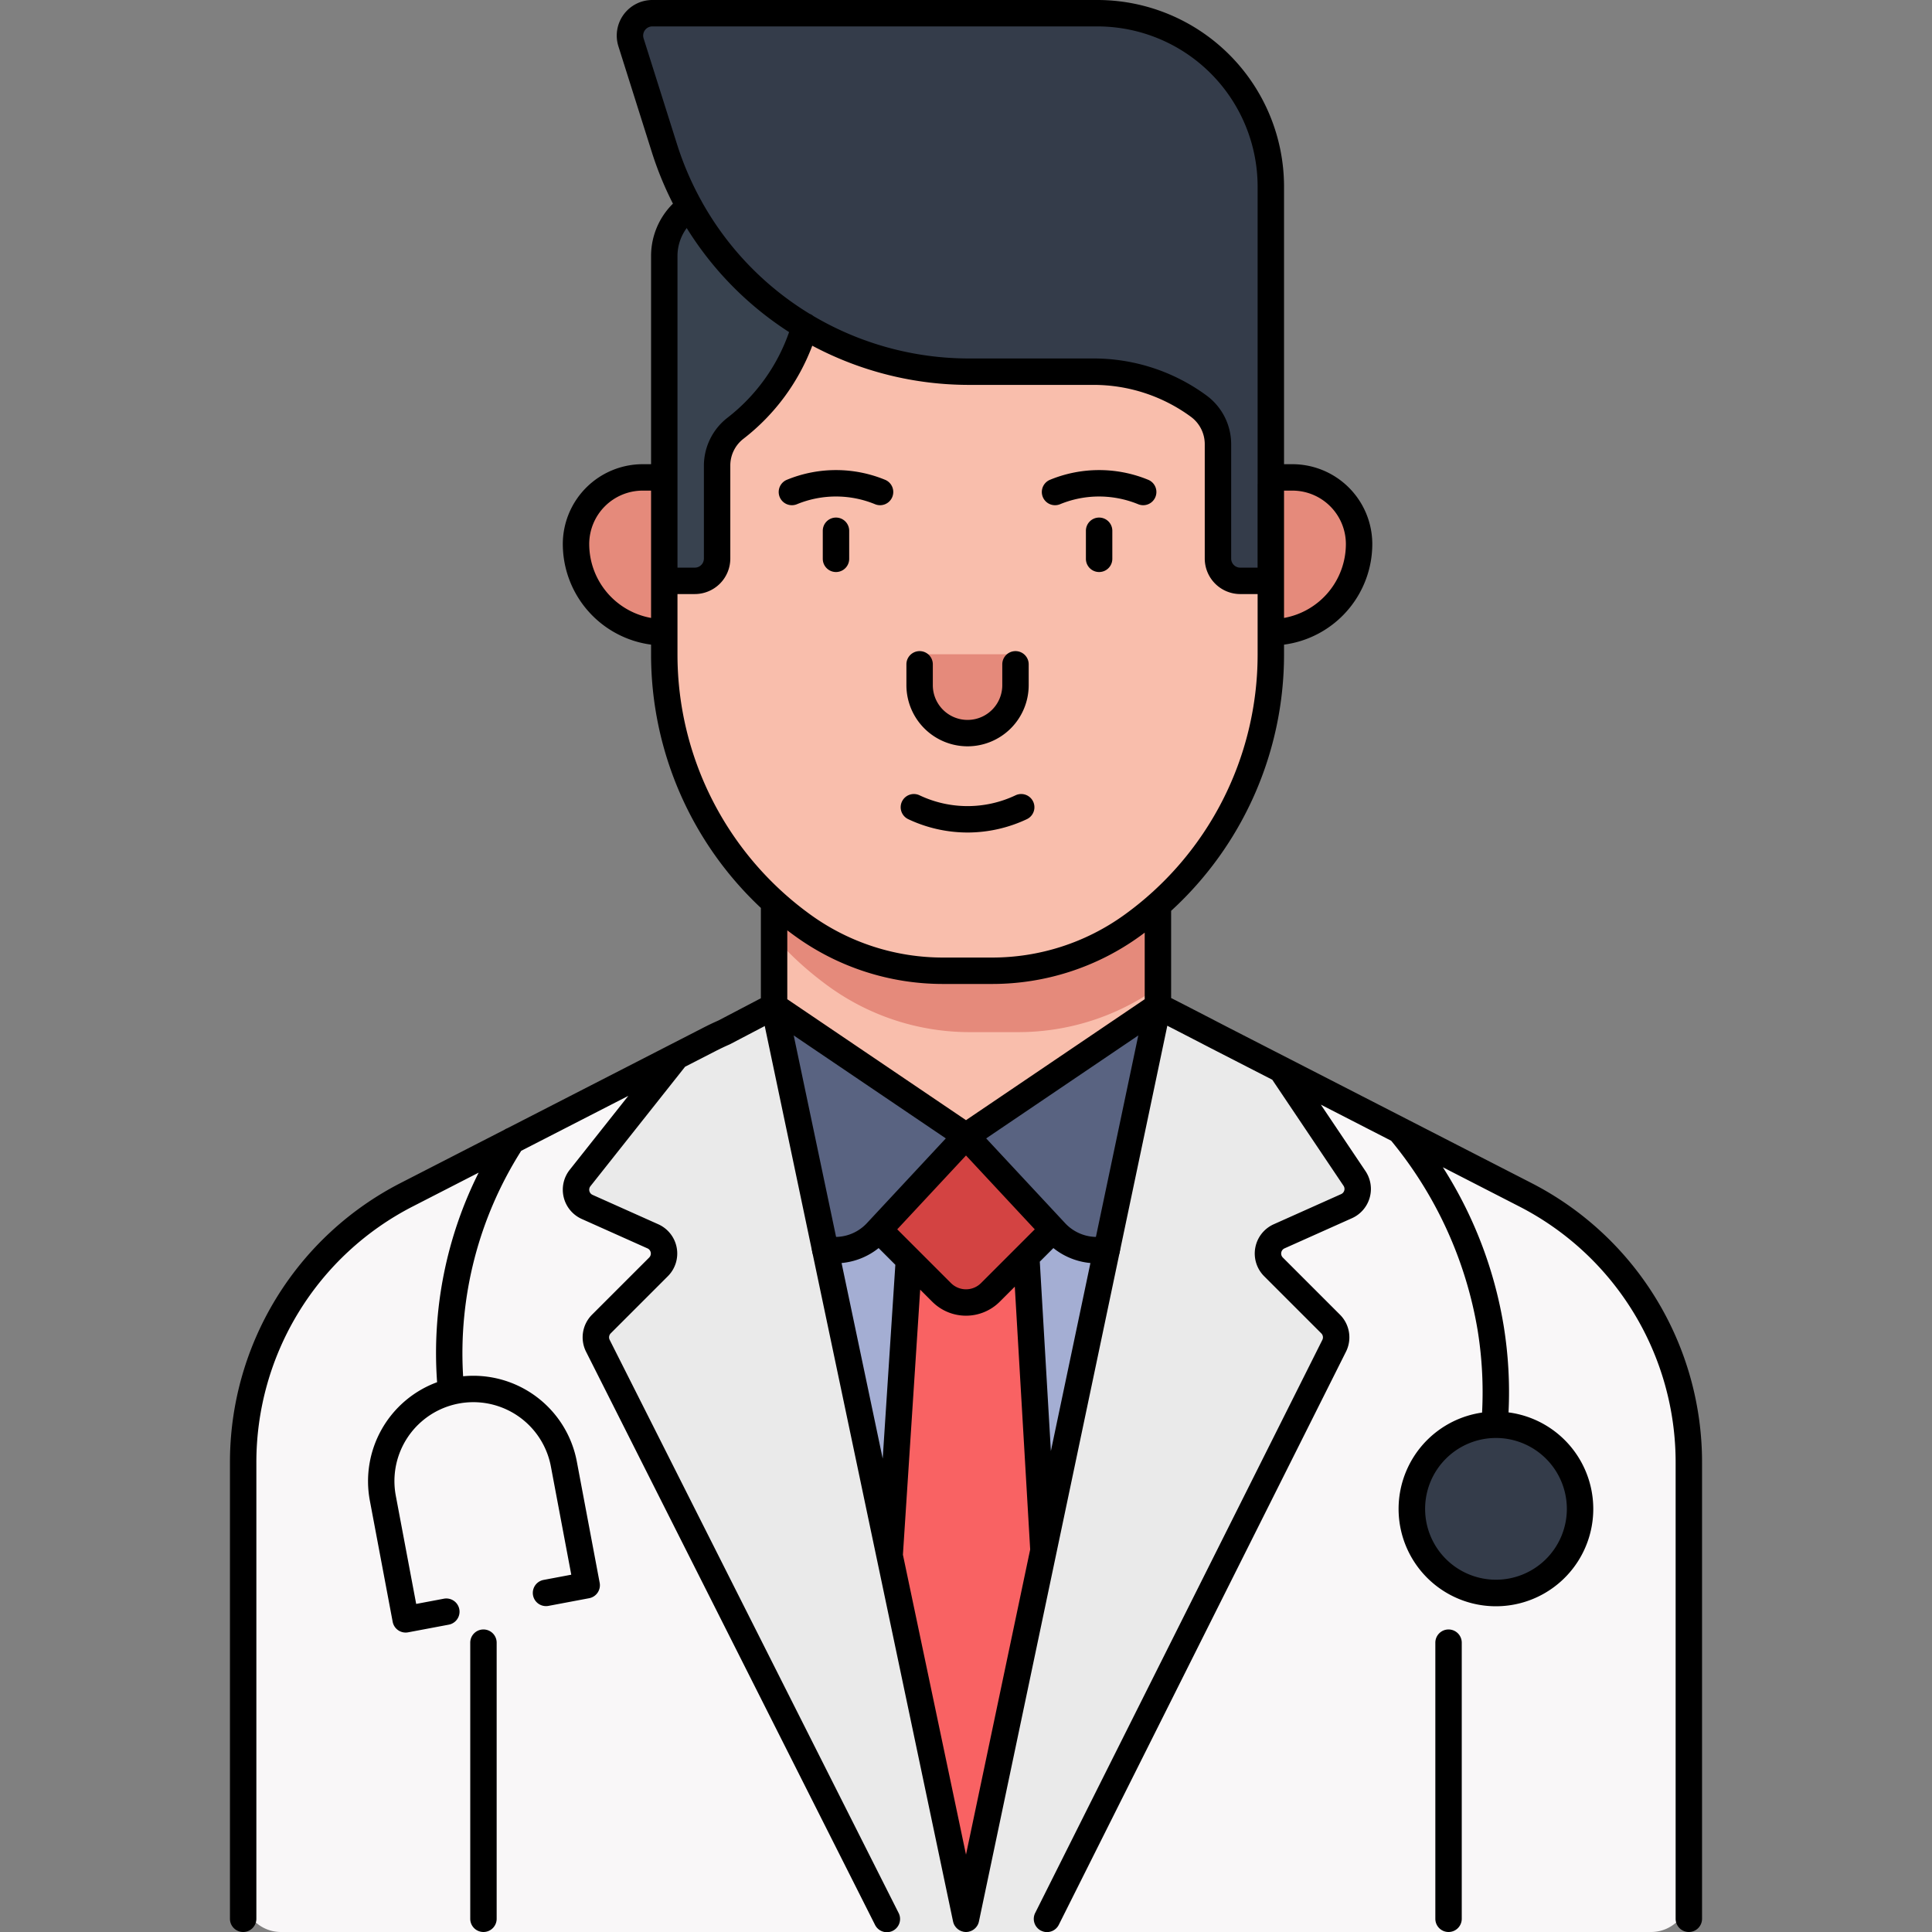 <svg xmlns="http://www.w3.org/2000/svg" data-name="Layer 1" viewBox="0 0 512 512" id="doctor-male"><rect x="0" y="0" width="512" height="512" fill="#808080" stroke="none"/><path fill="#f9f7f8" d="M64.44 501.999V387.715a80 80 0 0 1 43.484-71.18l80.022-41.052a80 80 0 0 1 36.516-8.82h63.076a80 80 0 0 1 36.516 8.82l80.022 41.052a80 80 0 0 1 43.483 71.18v114.284a10 10 0 0 1-10 10H74.44a10 10 0 0 1-10-10Z"></path><path fill="#a4aed3" d="M187.946 275.483a80 80 0 0 1 36.516-8.82h63.076a80 80 0 0 1 36.516 8.82l-68.054 231Z"></path><path fill="#f9beac" d="M205.139 220.138h101.722v80.945H205.139z"></path><path fill="#e58a7b" d="M205.139 248.263a88.267 88.267 0 0 0 14.663 13.283 63.703 63.703 0 0 0 37.19 11.982h12.838a63.703 63.703 0 0 0 37.031-11.873v-41.517H205.14Z"></path><path fill="#f96263" d="M232.221 466.499 242 316.451h29l8.779 150.048-23.779 42-23.779-42z"></path><path fill="#d34342" d="m281.456 323.499-19.018 19.018a9.104 9.104 0 0 1-12.876 0l-19.018-19.018L256 301.083Z"></path><path fill="#596381" d="M306.861 266.663 256 301.083l23.689 25.435a15 15 0 0 0 23.627-2.163l14.576-44.85zm-101.722 0L256 301.083l-23.689 25.435a15 15 0 0 1-23.627-2.163l-14.576-44.85z"></path><path fill="#f9beac" d="M336.783 171.915v1.65a88.325 88.325 0 0 1-36.763 71.712 63.705 63.705 0 0 1-37.19 11.982h-12.838a63.705 63.705 0 0 1-37.19-11.982 88.325 88.325 0 0 1-36.763-71.712v-19.633l7-9.555-7-19.57 39.19-46.932 121.554 27.497-7 23.127 7 25.433Z"></path><path fill="#e58a7b" d="M269.115 175.388v6.194a12.701 12.701 0 0 1-12.7 12.7h-.007a12.701 12.701 0 0 1-12.701-12.7v-6.194a2 2 0 0 1 2-2h21.408a2 2 0 0 1 2 2Z"></path><path fill="#eaeaea" d="m275.8 511.999 77.765-155.345a5 5 0 0 0-.934-5.775l-15.143-15.143a5 5 0 0 1 1.494-8.1l17.865-7.991a5 5 0 0 0 2.108-7.353l-19.38-28.846-32.714-16.783L255.264 512Z"></path><path fill="#eaeaea" d="m235.903 511.999-77.456-155.34a5 5 0 0 1 .929-5.787l15.136-15.136a5 5 0 0 0-1.494-8.1l-17.412-7.789a5 5 0 0 1-1.877-7.669l25.556-32.252 25.854-13.263L256.736 512Z"></path><path fill="#38424f" d="M192.012 51.835a15.973 15.973 0 0 0-15.973 15.973v86.124h8.094a5.906 5.906 0 0 0 5.906-5.906v-24.635a12.515 12.515 0 0 1 4.882-9.915 52.323 52.323 0 0 0 20.01-35.11l3.24-26.531Z"></path><circle cx="396.451" cy="399.86" r="22.282" fill="#343c4a"></circle><path fill="#343c4a" d="M336.783 49.432A45.933 45.933 0 0 0 290.85 3.5H172.88a5.933 5.933 0 0 0-5.658 7.72l8.848 28.018A84.797 84.797 0 0 0 256.93 98.5h32.787a47.36 47.36 0 0 1 27.985 9.153 12.48 12.48 0 0 1 5.07 10.077v30.297a5.906 5.906 0 0 0 5.907 5.906h8.094v-25.446l.01.013Z"></path><path fill="#e58a7b" d="M336.783 167.567v-41.05h5.73a17.66 17.66 0 0 1 17.66 17.66 23.39 23.39 0 0 1-23.39 23.39ZM176.04 167.567a23.39 23.39 0 0 1-23.39-23.39 17.66 17.66 0 0 1 17.66-17.66h5.73v41.05Z"></path><path d="m405.678 313.426-80.025-41.057-1.418-.734c-7.026-3.638-11.476-5.93-13.875-7.145v-23.112a92.078 92.078 0 0 0 29.923-67.813v-2.732a26.925 26.925 0 0 0 23.39-26.655 21.184 21.184 0 0 0-21.16-21.16h-2.23V49.433A49.49 49.49 0 0 0 290.85 0H172.88a9.433 9.433 0 0 0-8.995 12.274l8.848 28.018a89.415 89.415 0 0 0 5.603 13.678 19.488 19.488 0 0 0-5.795 13.84v55.208h-2.231a21.184 21.184 0 0 0-21.16 21.16 26.924 26.924 0 0 0 23.39 26.655v2.732a92.074 92.074 0 0 0 29.101 67.046v23.934l-11.255 5.898a71.661 71.661 0 0 0-4.033 1.923l-51.882 26.618a3.452 3.452 0 0 0-.774.398l-27.373 14.044A83.158 83.158 0 0 0 60.94 387.72V508.5a3.5 3.5 0 1 0 7 0V387.72a76.186 76.186 0 0 1 41.578-68.066l17.333-8.893a106.71 106.71 0 0 0-11.014 55.54 27.952 27.952 0 0 0-17.826 31.37l6.052 32.121a3.5 3.5 0 0 0 4.087 2.792l10.779-2.031a3.5 3.5 0 1 0-1.296-6.88l-7.34 1.384-5.403-28.682a20.911 20.911 0 0 1 41.1-7.743l5.403 28.681-7.34 1.383a3.5 3.5 0 0 0 1.297 6.88l10.778-2.032a3.5 3.5 0 0 0 2.792-4.087l-6.052-32.121a27.903 27.903 0 0 0-30.134-22.609 100.145 100.145 0 0 1 15.395-59.752l28.38-14.56-15.523 19.59a8.5 8.5 0 0 0 3.191 13.038l17.412 7.79a1.5 1.5 0 0 1 .448 2.43L156.9 348.397a8.486 8.486 0 0 0-1.579 9.837l76.554 151.84a3.5 3.5 0 1 0 6.25-3.15l-76.553-151.841a1.497 1.497 0 0 1 .278-1.736l15.137-15.136a8.5 8.5 0 0 0-2.54-13.77l-17.41-7.788a1.5 1.5 0 0 1-.564-2.3l25.086-31.66 7.995-4.103a64.652 64.652 0 0 1 3.745-1.783q.115-.05.225-.108l11.39-5.968 45.738 30.955-20.207 21.7-.01.008c-.006.006-.01.014-.017.021l-.669.718a11.457 11.457 0 0 1-10.45 3.481c-.068-.012-.133-.007-.2-.015a3.402 3.402 0 0 0-.474-.036 3.348 3.348 0 0 0-.409.043c-.085.012-.17.01-.256.028-.008.001-.014.005-.022.007a3.541 3.541 0 0 0-.459.146c-.068.025-.14.04-.206.068-.1.044-.19.106-.285.159a3.482 3.482 0 0 0-.78.573c-.012.013-.027.021-.039.034-.053.054-.093.12-.142.177a4.65 4.65 0 0 0-.592.952c-.022.055-.032.117-.052.174a3.464 3.464 0 0 0-.142.497l-.006.02c-.013.075-.008.148-.017.223a2.398 2.398 0 0 0 .011.877c.012.08.01.158.026.238l.01.047.001.007 37.297 177.332.002.007.01.047a3.532 3.532 0 0 0 .182.597l.004.01a3.453 3.453 0 0 0 .294.56c.032.05.071.092.105.14a3.48 3.48 0 0 0 .284.356c.055.059.116.111.175.166a3.434 3.434 0 0 0 .296.252c.072.053.146.1.221.149a3.495 3.495 0 0 0 .335.186c.077.038.154.074.234.107a3.492 3.492 0 0 0 .429.136c.05.013.095.036.146.046.016.004.033.002.05.006a3.482 3.482 0 0 0 .667.07L256 512h.003a3.482 3.482 0 0 0 .668-.07c.016-.003.033-.001.05-.005.05-.01.095-.033.145-.046a3.492 3.492 0 0 0 .429-.136c.08-.033.157-.07.235-.107a3.595 3.595 0 0 0 .334-.186c.075-.048.15-.096.221-.15a3.627 3.627 0 0 0 .296-.25c.059-.056.12-.108.175-.167a3.48 3.48 0 0 0 .284-.356c.034-.048.073-.09.105-.14a3.453 3.453 0 0 0 .294-.56l.004-.01a3.532 3.532 0 0 0 .182-.597l.01-.046.002-.008 37.297-177.332.001-.007.01-.047c.017-.08.015-.158.026-.238a2.401 2.401 0 0 0 .01-.88c-.008-.074-.003-.146-.016-.22l-.006-.02a3.458 3.458 0 0 0-.142-.498c-.02-.057-.03-.118-.052-.173a4.726 4.726 0 0 0-.633-1.003c-.036-.04-.063-.087-.1-.126-.028-.028-.062-.05-.09-.077a3.474 3.474 0 0 0-.713-.52c-.1-.058-.196-.123-.302-.17-.064-.027-.135-.041-.201-.066a3.462 3.462 0 0 0-.464-.147l-.022-.007c-.079-.017-.156-.014-.235-.025a2.281 2.281 0 0 0-.835-.015c-.09.009-.178.004-.268.02a11.463 11.463 0 0 1-10.45-3.48l-.67-.72c-.006-.006-.01-.014-.017-.02l-.01-.008-20.207-21.7 45.785-30.986q3.504 1.775 13.884 7.15l16.15 8.288 18.883 28.106a1.5 1.5 0 0 1-.633 2.206l-17.864 7.992a8.5 8.5 0 0 0-2.54 13.77l15.143 15.142a1.498 1.498 0 0 1 .28 1.732l-76.09 151.845a3.5 3.5 0 1 0 6.258 3.136l76.09-151.845a8.488 8.488 0 0 0-1.588-9.818l-15.143-15.143a1.5 1.5 0 0 1 .448-2.43l17.864-7.992a8.5 8.5 0 0 0 3.585-12.498l-11.823-17.6 18.64 9.565a106.65 106.65 0 0 1 22.87 49.974 102.762 102.762 0 0 1 1.218 22.066 25.796 25.796 0 1 0 7.01-.046 109.725 109.725 0 0 0-1.321-23.158 111.773 111.773 0 0 0-16.083-41.809l20.112 10.32a76.186 76.186 0 0 1 41.577 68.066V508.5a3.5 3.5 0 0 0 7 0V387.72a83.158 83.158 0 0 0-45.382-74.294Zm-65.395-183.408h2.23a14.176 14.176 0 0 1 14.16 14.16 19.922 19.922 0 0 1-16.39 19.582ZM172.54 163.76a19.924 19.924 0 0 1-16.39-19.582 14.176 14.176 0 0 1 14.16-14.16h2.23Zm-1.98-153.594A2.433 2.433 0 0 1 172.879 7H290.85a42.481 42.481 0 0 1 42.433 42.433v78.78c-.007.09-.01.182-.01.274v21.946h-4.594a2.409 2.409 0 0 1-2.407-2.406V117.73a16.026 16.026 0 0 0-6.502-12.9A50.534 50.534 0 0 0 289.717 95H256.93a81.256 81.256 0 0 1-41.355-11.238 3.47 3.47 0 0 0-.998-.592 80.836 80.836 0 0 1-28.598-29.733 3.544 3.544 0 0 0-.28-.513 82.21 82.21 0 0 1-6.292-14.74Zm38.557 77.843a49.192 49.192 0 0 1-16.33 22.697 16.106 16.106 0 0 0-6.246 12.684v24.64a2.408 2.408 0 0 1-2.41 2.4h-4.59V67.81a12.453 12.453 0 0 1 2.445-7.374 87.765 87.765 0 0 0 27.13 27.573Zm24.81 298.537-10.9-51.832a18.362 18.362 0 0 0 9.817-3.961l4.431 4.432ZM256 491.494l-16.718-79.485 4.578-70.239 3.229 3.229a12.644 12.644 0 0 0 17.826-.004l4.017-4.017 4.076 69.65Zm23.157-160.74a18.365 18.365 0 0 0 9.817 3.96l-10.48 49.832-2.938-50.192Zm-4.933-4.968-14.255 14.255a5.628 5.628 0 0 1-7.934.004l-14.259-14.259L256 306.216Zm29.136-60.983L256 296.854l-47.36-32.051v-18.256q1.047.8 2.12 1.573a66.816 66.816 0 0 0 39.232 12.64h12.838a66.818 66.818 0 0 0 39.233-12.64c.438-.315.866-.641 1.297-.963Zm-5.383-22.366a59.857 59.857 0 0 1-35.147 11.323h-12.838a59.857 59.857 0 0 1-35.147-11.323 85.024 85.024 0 0 1-35.306-68.872V157.43h4.59a9.416 9.416 0 0 0 9.411-9.4v-24.64a8.944 8.944 0 0 1 3.517-7.138 56.277 56.277 0 0 0 18.205-24.634A88.329 88.329 0 0 0 256.93 102h32.787a43.58 43.58 0 0 1 25.917 8.477 9.003 9.003 0 0 1 3.638 7.253v30.297a9.417 9.417 0 0 0 9.407 9.406h4.604v16.132a85.026 85.026 0 0 1-35.306 68.872ZM415.233 399.86a18.782 18.782 0 1 1-18.782-18.782 18.804 18.804 0 0 1 18.782 18.782Zm-31.353 31.965a3.5 3.5 0 0 0-3.5 3.5V508.5a3.5 3.5 0 0 0 7 0v-73.174a3.5 3.5 0 0 0-3.5-3.5Zm-255.76 0a3.5 3.5 0 0 0-3.5 3.5V508.5a3.5 3.5 0 0 0 7 0v-73.174a3.5 3.5 0 0 0-3.5-3.5Zm141.012-221.063a29.695 29.695 0 0 1-25.442 0 3.5 3.5 0 0 0-2.998 6.326 36.92 36.92 0 0 0 15.72 3.537h.111a36.955 36.955 0 0 0 15.606-3.537 3.5 3.5 0 1 0-2.997-6.326Zm35.153-83.615a34.207 34.207 0 0 0-26.017 0 3.5 3.5 0 1 0 2.657 6.477 27.169 27.169 0 0 1 9.662-2.038 27.445 27.445 0 0 1 11.043 2.038 3.5 3.5 0 0 0 2.655-6.477Zm-69.732 0a34.208 34.208 0 0 0-26.017 0 3.5 3.5 0 0 0 2.657 6.477 27.21 27.21 0 0 1 20.705 0 3.5 3.5 0 1 0 2.655-6.477Zm-13.008 10.014a3.5 3.5 0 0 0-3.5 3.5v7.433a3.5 3.5 0 0 0 7 0v-7.433a3.5 3.5 0 0 0-3.5-3.5Zm69.732 0a3.5 3.5 0 0 0-3.5 3.5v7.433a3.5 3.5 0 1 0 7 0v-7.433a3.5 3.5 0 0 0-3.5-3.5Zm-34.866 60.622a16.22 16.22 0 0 0 16.204-16.201v-5.53a3.5 3.5 0 0 0-7 0v5.53a9.204 9.204 0 0 1-18.408 0v-5.53a3.5 3.5 0 0 0-7 0v5.53a16.221 16.221 0 0 0 16.204 16.2Z"></path><path fill="none" stroke="#000" stroke-linecap="round" stroke-linejoin="round" stroke-width="7" d="M306.861 266.663 293.32 331.06M205.139 266.663l13.541 64.397"></path></svg>